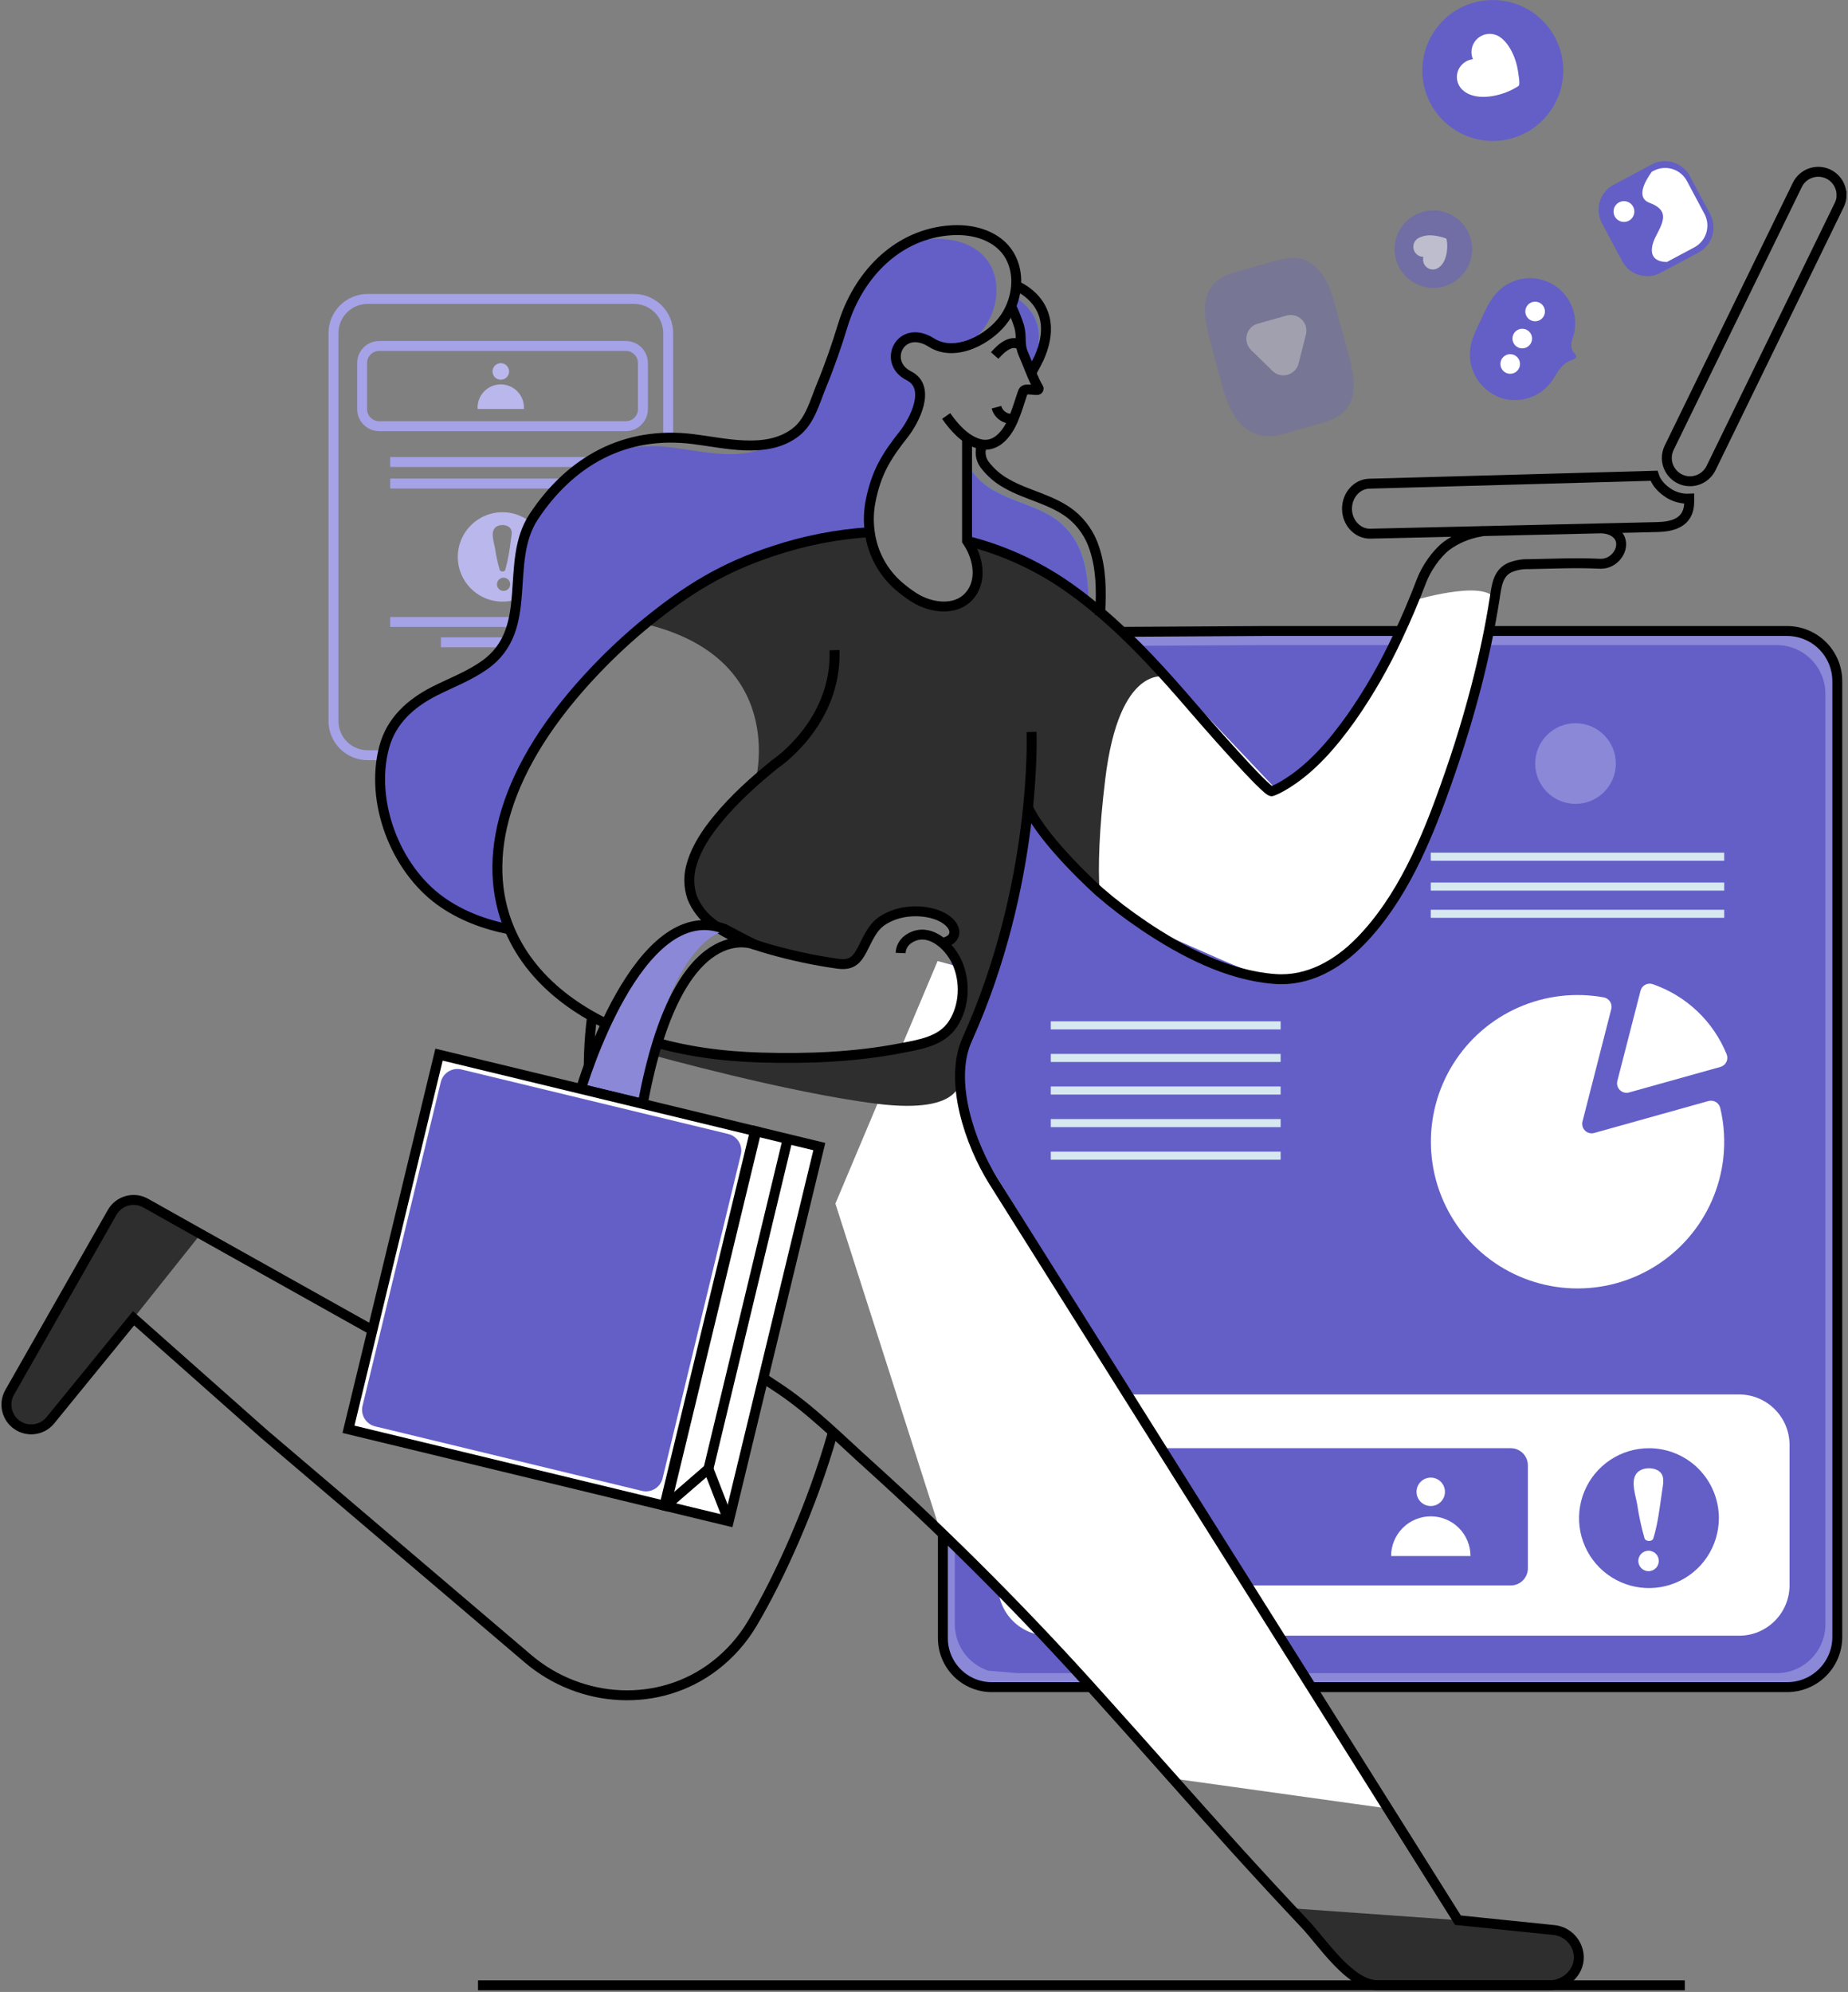 <svg width="838" height="903" viewBox="0 0 838 903" fill="none" xmlns="http://www.w3.org/2000/svg">
<rect x="0" y="0" width="838" height="903" fill="#808080" stroke="none"/>
<path d="M239.85 342.36H166.71C164.674 342.36 162.658 341.958 160.778 341.179C158.897 340.399 157.188 339.256 155.75 337.816C154.311 336.375 153.171 334.665 152.393 332.784C151.616 330.902 151.217 328.885 151.22 326.85V151C151.22 148.966 151.621 146.952 152.399 145.073C153.178 143.195 154.319 141.488 155.758 140.05C157.196 138.612 158.904 137.472 160.783 136.695C162.662 135.918 164.676 135.518 166.71 135.52H287.46C289.498 135.513 291.516 135.909 293.401 136.683C295.285 137.458 296.998 138.597 298.442 140.035C299.885 141.473 301.031 143.182 301.813 145.063C302.595 146.945 302.999 148.962 303 151V198.43" stroke="#A5A2E7" stroke-width="4.5" stroke-miterlimit="10"/>
<path d="M283.79 156.828H171.96C167.68 156.828 164.21 160.298 164.21 164.578V185.458C164.21 189.738 167.68 193.208 171.96 193.208H283.79C288.07 193.208 291.54 189.738 291.54 185.458V164.578C291.54 160.298 288.07 156.828 283.79 156.828Z" stroke="#A5A2E7" stroke-width="4.5" stroke-miterlimit="10"/>
<path d="M227.09 172.149C229.167 172.149 230.85 170.465 230.85 168.389C230.85 166.312 229.167 164.629 227.09 164.629C225.013 164.629 223.33 166.312 223.33 168.389C223.33 170.465 225.013 172.149 227.09 172.149Z" fill="#B9B7EB"/>
<path d="M216.58 185.418C216.492 183.985 216.697 182.549 217.185 181.198C217.673 179.847 218.432 178.61 219.416 177.564C220.399 176.518 221.587 175.684 222.905 175.114C224.223 174.544 225.644 174.25 227.08 174.25C228.516 174.25 229.937 174.544 231.255 175.114C232.573 175.684 233.761 176.518 234.745 177.564C235.728 178.61 236.487 179.847 236.975 181.198C237.463 182.549 237.669 183.985 237.58 185.418H216.58Z" fill="#B9B7EB"/>
<path d="M227.86 232.199C223.851 232.199 219.932 233.388 216.599 235.615C213.265 237.843 210.667 241.008 209.133 244.712C207.599 248.416 207.197 252.492 207.979 256.424C208.762 260.356 210.692 263.967 213.527 266.802C216.362 269.637 219.973 271.568 223.905 272.35C227.837 273.132 231.913 272.73 235.617 271.196C239.321 269.662 242.487 267.064 244.714 263.731C246.941 260.397 248.13 256.478 248.13 252.469C248.131 249.807 247.608 247.171 246.59 244.711C245.571 242.251 244.078 240.016 242.196 238.133C240.313 236.251 238.078 234.758 235.619 233.74C233.159 232.721 230.522 232.198 227.86 232.199ZM227.86 267.839C227.158 267.723 226.521 267.362 226.061 266.82C225.601 266.278 225.348 265.59 225.348 264.879C225.348 264.168 225.601 263.48 226.061 262.938C226.521 262.396 227.158 262.035 227.86 261.919C228.289 261.848 228.729 261.872 229.149 261.988C229.568 262.104 229.957 262.31 230.289 262.592C230.621 262.873 230.888 263.224 231.071 263.619C231.254 264.014 231.348 264.444 231.348 264.879C231.348 265.314 231.254 265.745 231.071 266.14C230.888 266.535 230.621 266.885 230.289 267.167C229.957 267.448 229.568 267.654 229.149 267.77C228.729 267.887 228.289 267.91 227.86 267.839ZM231.61 245.049C231.127 249.532 230.302 253.972 229.14 258.329C229.018 258.562 228.835 258.756 228.61 258.892C228.385 259.028 228.128 259.1 227.865 259.1C227.602 259.1 227.345 259.028 227.12 258.892C226.895 258.756 226.712 258.562 226.59 258.329C225.665 255.117 224.956 251.846 224.47 248.539C224.06 246.139 222.66 242.239 224 239.899C225.18 237.809 228.52 237.559 230.45 238.649C232.82 239.999 231.89 242.859 231.61 245.049Z" fill="#B9B7EB"/>
<path d="M176.94 209.449H275.95" stroke="#A5A2E7" stroke-width="4.5" stroke-miterlimit="10"/>
<path d="M176.94 219.199H275.95" stroke="#A5A2E7" stroke-width="4.5" stroke-miterlimit="10"/>
<path d="M176.94 281.949H275.95" stroke="#A5A2E7" stroke-width="4.5" stroke-miterlimit="10"/>
<path d="M199.94 291.172H252.95" stroke="#A5A2E7" stroke-width="4.5" stroke-miterlimit="10"/>
<path d="M788.61 304.781H636.84C624.204 304.781 613.96 315.025 613.96 327.661V586.871C613.96 599.508 624.204 609.751 636.84 609.751H788.61C801.246 609.751 811.49 599.508 811.49 586.871V327.661C811.49 315.025 801.246 304.781 788.61 304.781Z" fill="#3FBDF1"/>
<path d="M581.15 304.781H475.47C462.834 304.781 452.59 315.025 452.59 327.661V586.871C452.59 599.508 462.834 609.751 475.47 609.751H581.15C593.786 609.751 604.03 599.508 604.03 586.871V327.661C604.03 315.025 593.786 304.781 581.15 304.781Z" fill="#3FBDF1"/>
<path d="M461.34 764.831H810.4C816.431 764.828 822.215 762.432 826.48 758.168C830.746 753.904 833.145 748.122 833.15 742.091V308.801C833.151 305.813 832.564 302.854 831.421 300.093C830.278 297.332 828.602 294.824 826.49 292.711C824.377 290.598 821.868 288.923 819.108 287.78C816.347 286.637 813.388 286.049 810.4 286.051H573.18L511.18 286.421H511L479.65 287.641H479.55L471.3 287.961H470.57L469.96 292.871L468.76 302.001C468.773 302.018 468.78 302.039 468.78 302.061C468.78 302.082 468.773 302.103 468.76 302.121L459 316.581L457 319.511L451.49 354.771V354.941C451.37 354.891 451.25 354.821 451.1 354.741C450.98 354.671 450.866 354.591 450.76 354.501C448.906 353.105 447.513 351.186 446.76 348.991C444.93 344.351 444.49 338.201 444.47 333.321L443.27 360.111V360.211L441.6 396.001L441.19 405.611C441.97 404.221 443.09 402.221 444.39 399.831L440.24 426.351L439.38 445.461L437.24 493.751L437.16 495.551V496.241L436.6 508.001V508.271C436.6 508.271 435 542.781 435 542.831L434.85 546.031L433 560.001L427.6 599.091V742.091C427.601 746.165 428.699 750.164 430.779 753.667C432.859 757.17 435.844 760.049 439.42 762.001C446.19 765.671 453.68 765.181 461.12 764.931C463.12 764.871 465.12 764.781 467.12 764.671" fill="#8B88D8"/>
<path d="M448.09 757.372C447.95 757.372 447.8 757.242 447.63 757.192C445.729 756.511 443.932 755.568 442.29 754.392C439.409 752.345 437.062 749.636 435.445 746.493C433.829 743.351 432.99 739.866 433 736.332V545.492L427.6 548.082L427.26 548.252L426.53 546.442L422.92 537.442L421.92 534.952L412.79 512.162C412.79 512.162 430.13 442.002 441.6 396.002C445.8 379.112 449.22 365.472 450.66 359.742C451.1 358.032 451.36 357.032 451.41 356.862C451.414 356.822 451.414 356.782 451.41 356.742C451.44 356.401 451.388 356.059 451.26 355.742C451.118 355.373 450.947 355.015 450.75 354.672C450.727 354.601 450.693 354.533 450.65 354.472C449.461 352.449 448.124 350.517 446.65 348.692L444.75 325.162L445.06 324.922L446.5 323.772L456.34 315.972L458.63 309.912L463.12 298.132L465.12 292.882H469.88H471.1H479.71L511.53 292.782H514.26L574.63 292.422H805.62C808.529 292.422 811.409 292.995 814.096 294.109C816.783 295.223 819.224 296.856 821.279 298.914C823.334 300.972 824.964 303.415 826.074 306.104C827.184 308.792 827.754 311.673 827.75 314.582V736.332C827.754 739.241 827.184 742.121 826.074 744.81C824.964 747.498 823.334 749.941 821.279 752C819.224 754.058 816.783 755.69 814.096 756.804C811.409 757.918 808.529 758.492 805.62 758.492H461.76" fill="#635FC7"/>
<path d="M471.2 286.641L479.38 286.591H479.55L510.95 286.421H511.17L573.17 286.051H810.4C816.433 286.053 822.218 288.451 826.484 292.717C830.75 296.983 833.147 302.768 833.15 308.801V742.091C833.145 748.122 830.746 753.904 826.48 758.168C822.215 762.432 816.431 764.828 810.4 764.831H449.73C443.853 764.831 438.216 762.496 434.061 758.34C429.905 754.184 427.57 748.548 427.57 742.671V695.361" stroke="black" stroke-width="4.5" stroke-miterlimit="10"/>
<path d="M788.61 632.148H475.47C462.834 632.148 452.59 642.392 452.59 655.028V718.638C452.59 731.275 462.834 741.518 475.47 741.518H788.61C801.246 741.518 811.49 731.275 811.49 718.638V655.028C811.49 642.392 801.246 632.148 788.61 632.148Z" fill="white"/>
<path d="M685.08 656.512H482.8C478.52 656.512 475.05 659.982 475.05 664.262V710.982C475.05 715.262 478.52 718.732 482.8 718.732H685.08C689.36 718.732 692.83 715.262 692.83 710.982V664.262C692.83 659.982 689.36 656.512 685.08 656.512Z" fill="#635FC7"/>
<path d="M648.79 682.72C652.347 682.72 655.23 679.837 655.23 676.28C655.23 672.723 652.347 669.84 648.79 669.84C645.233 669.84 642.35 672.723 642.35 676.28C642.35 679.837 645.233 682.72 648.79 682.72Z" fill="white"/>
<path d="M630.81 705.398C630.81 700.625 632.706 696.046 636.082 692.67C639.458 689.295 644.036 687.398 648.81 687.398C653.584 687.398 658.162 689.295 661.538 692.67C664.914 696.046 666.81 700.625 666.81 705.398H630.81Z" fill="white"/>
<path d="M747.77 656.52C741.499 656.514 735.366 658.368 730.149 661.848C724.932 665.328 720.864 670.277 718.461 676.07C716.057 681.862 715.426 688.238 716.646 694.389C717.867 700.541 720.885 706.192 725.318 710.628C729.751 715.064 735.4 718.085 741.551 719.309C747.701 720.534 754.077 719.906 759.871 717.506C765.665 715.107 770.617 711.042 774.1 705.827C777.584 700.612 779.442 694.481 779.44 688.21C779.441 684.049 778.623 679.929 777.032 676.085C775.442 672.241 773.109 668.748 770.168 665.805C767.227 662.863 763.736 660.528 759.893 658.935C756.05 657.342 751.93 656.521 747.77 656.52ZM747.77 712.25C747.143 712.279 746.517 712.18 745.929 711.961C745.342 711.741 744.805 711.404 744.351 710.971C743.897 710.538 743.536 710.017 743.289 709.44C743.042 708.863 742.915 708.242 742.915 707.615C742.915 706.987 743.042 706.366 743.289 705.789C743.536 705.212 743.897 704.692 744.351 704.258C744.805 703.825 745.342 703.488 745.929 703.269C746.517 703.049 747.143 702.95 747.77 702.98C748.962 703.035 750.087 703.547 750.911 704.411C751.735 705.274 752.195 706.421 752.195 707.615C752.195 708.808 751.735 709.955 750.911 710.818C750.087 711.682 748.962 712.194 747.77 712.25ZM753.6 676.6C752.6 683.48 751.79 690.7 749.74 697.36C749.28 698.97 746.25 698.97 745.74 697.36C744.287 692.341 743.177 687.229 742.42 682.06C741.78 678.31 739.59 672.21 741.69 668.57C743.54 665.3 748.76 664.91 751.76 666.57C755.5 668.69 754 673.18 753.6 676.6Z" fill="#635FC7"/>
<path d="M781.43 525.24C779.894 538.49 774.409 550.972 765.688 561.065C756.967 571.158 745.413 578.395 732.526 581.838C719.639 585.28 706.015 584.768 693.423 580.368C680.831 575.968 669.853 567.883 661.914 557.164C653.976 546.445 649.444 533.586 648.906 520.258C648.369 506.931 651.852 493.749 658.902 482.426C665.953 471.103 676.245 462.161 688.442 456.762C700.639 451.363 714.178 449.756 727.3 452.15C727.877 452.261 728.425 452.49 728.91 452.821C729.396 453.152 729.808 453.579 730.122 454.075C730.436 454.572 730.645 455.128 730.736 455.708C730.826 456.289 730.797 456.882 730.65 457.45L729.34 462.56L717.6 508.4C717.413 509.131 717.421 509.899 717.624 510.625C717.827 511.352 718.218 512.013 718.757 512.541C719.296 513.068 719.964 513.445 720.695 513.633C721.426 513.821 722.193 513.813 722.92 513.61L768.49 500.87L774.72 499.13C775.275 498.974 775.856 498.931 776.428 499.004C776.999 499.077 777.551 499.264 778.049 499.554C778.547 499.844 778.982 500.231 779.327 500.693C779.673 501.154 779.922 501.681 780.06 502.24C781.854 509.769 782.318 517.553 781.43 525.24Z" fill="white"/>
<path d="M783 478C783.216 478.558 783.311 479.156 783.281 479.755C783.251 480.353 783.096 480.938 782.825 481.473C782.555 482.007 782.175 482.479 781.711 482.857C781.247 483.236 780.708 483.512 780.13 483.67L775.84 484.87L738.73 495.24C738.003 495.442 737.236 495.45 736.505 495.262C735.774 495.074 735.106 494.698 734.567 494.17C734.028 493.642 733.637 492.981 733.434 492.255C733.231 491.528 733.223 490.761 733.41 490.03L743 452.71L743.92 449.13C744.065 448.561 744.325 448.027 744.685 447.563C745.044 447.099 745.496 446.715 746.011 446.433C746.527 446.152 747.094 445.979 747.679 445.927C748.264 445.875 748.853 445.944 749.41 446.13C756.96 448.735 763.864 452.928 769.658 458.425C775.452 463.923 780.001 470.597 783 478Z" fill="white"/>
<path d="M714.44 364.419C724.536 364.419 732.72 356.235 732.72 346.139C732.72 336.044 724.536 327.859 714.44 327.859C704.344 327.859 696.16 336.044 696.16 346.139C696.16 356.235 704.344 364.419 714.44 364.419Z" fill="#8B88D8"/>
<path d="M781.87 386.539H648.8V390.199H781.87V386.539Z" fill="#D7E8F0"/>
<path d="M781.87 400.078H648.8V403.738H781.87V400.078Z" fill="#D7E8F0"/>
<path d="M781.87 412.422H648.8V416.082H781.87V412.422Z" fill="#D7E8F0"/>
<path d="M580.73 463H476.49V466.66H580.73V463Z" fill="#D7E8F0"/>
<path d="M580.73 477.77H476.49V481.43H580.73V477.77Z" fill="#D7E8F0"/>
<path d="M580.73 492.531H476.49V496.191H580.73V492.531Z" fill="#D7E8F0"/>
<path d="M580.73 507.301H476.49V510.961H580.73V507.301Z" fill="#D7E8F0"/>
<path d="M580.73 522.07H476.49V525.73H580.73V522.07Z" fill="#D7E8F0"/>
<path d="M462.19 359.002C462.19 359.002 493.87 408.892 529.97 424.572C566.07 440.252 577.35 447.182 591.16 441.572C604.97 435.962 631.48 428.102 650.16 372.572C668.84 317.042 677.74 287.812 678.4 274.362C679.06 260.912 641.92 271.962 641.92 271.962C641.92 271.962 621.92 330.912 578.1 357.222L515.69 291.302L462.19 359.002Z" fill="white"/>
<path d="M425.17 435.672L450.67 442.592C450.67 442.592 421.06 483.422 447.39 526.172C473.72 568.922 527.94 655.172 527.94 655.172L631.72 820.172L534.66 806.642L462.19 727.262L425.19 690.372L378.82 545.622L425.17 435.672Z" fill="white"/>
<path d="M8.81 646.672C11.103 647.912 13.757 648.312 16.313 647.802C18.87 647.293 21.168 645.906 22.81 643.882L60.55 597.612L91 559.392L66.07 545.392C63.488 543.933 60.432 543.56 57.575 544.353C54.717 545.146 52.291 547.041 50.83 549.622L4.37 631.222C3.63 632.524 3.158 633.96 2.98 635.447C2.803 636.934 2.925 638.442 3.339 639.881C3.752 641.32 4.449 642.663 5.389 643.829C6.329 644.995 7.492 645.961 8.81 646.672Z" fill="#2E2E2E"/>
<path d="M583.27 864.922L614.68 895.822C617.391 898.495 621.043 899.996 624.85 900.002H703.4C705.837 900.012 708.223 899.312 710.269 897.989C712.315 896.665 713.931 894.774 714.92 892.547C715.909 890.321 716.229 887.854 715.84 885.449C715.451 883.044 714.371 880.803 712.73 879.002C710.665 876.692 707.812 875.237 704.73 874.922L661.16 870.452L583.27 864.922Z" fill="#2E2E2E"/>
<path d="M296.43 478.438C296.43 478.438 357.18 495.338 397.68 500.378C438.18 505.418 435.34 488.618 435.34 488.618L440.29 467.398C453.29 446.218 460.84 401.158 460.84 401.158L466.06 365.908L473.68 379.318L498.31 404.128L498.61 404.368C497.86 392.518 498.43 375.868 501.19 353.188C507.55 300.688 528.61 306.778 528.61 306.778L525.52 303.388C510.97 279.178 464.52 253.588 449.68 247.468C434.84 241.348 441.19 250.018 443.08 256.468C444.97 262.918 439.57 281.068 417.94 271.828C396.31 262.588 395.22 242.488 395.22 242.488H385.17C323.52 249.898 292.17 282.778 292.17 282.778C357.66 298.228 342.63 353.778 342.63 353.778L336.69 359.208C313.44 379.368 311.82 398.808 313.83 406.908C315.84 415.008 330.18 425.908 356.07 432.228C381.96 438.548 386.67 438.558 392.52 427.368C398.37 416.178 405.19 414.798 414.52 413.118C423.85 411.438 435.28 418.068 432.67 423.288C430.06 428.508 428.17 423.948 434.67 438.048C441.17 452.148 438.15 459.318 420.67 472.308C403.19 485.298 325.47 478.008 325.47 478.008C288.3 467.728 296.43 478.438 296.43 478.438Z" fill="#2E2E2E"/>
<path d="M438.52 242.821V244.951V245.491C455.896 249.833 472.26 257.516 486.7 268.111C489.04 269.821 491.32 271.561 493.57 273.391C493.63 266.041 493 258.661 490.63 251.701C488.71 245.728 485.093 240.444 480.22 236.491C475.93 233.071 470.86 230.881 465.76 228.901C460.66 226.921 455.65 225.181 450.97 222.511C447.026 220.354 443.581 217.389 440.86 213.811C439.906 212.517 439.311 210.994 439.135 209.396C438.96 207.798 439.21 206.182 439.86 204.711C439.4 204.679 438.947 204.589 438.51 204.441L438.52 242.821Z" fill="#3FBDF1"/>
<path d="M438.52 242.821V244.951V245.491C455.896 249.833 472.26 257.516 486.7 268.111C489.04 269.821 491.32 271.561 493.57 273.391C493.63 266.041 493 258.661 490.63 251.701C488.71 245.728 485.093 240.444 480.22 236.491C475.93 233.071 470.86 230.881 465.76 228.901C460.66 226.921 455.65 225.181 450.97 222.511C447.026 220.354 443.581 217.389 440.86 213.811C439.906 212.517 439.311 210.994 439.135 209.396C438.96 207.798 439.21 206.182 439.86 204.711C439.4 204.679 438.947 204.589 438.51 204.441L438.52 242.821Z" fill="#635FC7"/>
<path d="M198.45 408.842C204.979 413.514 212.237 417.072 219.93 419.372C223.239 420.392 226.601 421.233 230 421.892C216.57 390.242 226.62 348.602 269 304.202C276.256 296.587 283.982 289.433 292.13 282.782C305.3 272.072 317 264.092 330.8 257.672C336.978 254.821 343.323 252.347 349.8 250.262C361.285 246.439 373.14 243.834 385.17 242.492C387.9 242.162 390.6 241.922 393.33 241.772C392.664 237.083 392.796 232.316 393.72 227.672C396.24 214.922 400.63 207.592 408.61 197.542C413.61 191.212 421.42 176.092 411.01 170.872C404.44 167.602 403.84 160.872 406.93 156.872C409.54 153.392 414.82 151.802 421.33 155.872C425.83 158.752 431.17 158.932 436.33 157.522C440.338 155.187 443.812 152.04 446.53 148.282C454.09 137.452 454.36 121.042 442.53 113.092C436.08 108.742 427.86 107.692 420.15 108.532C416.698 108.911 413.295 109.655 410 110.752C409.986 110.745 409.97 110.742 409.955 110.742C409.939 110.742 409.924 110.745 409.91 110.752C395.91 118.282 385.96 132.202 381.16 147.892C378.34 157.162 375.16 166.342 371.44 175.342C368.38 182.722 366.25 191.692 359.44 196.732C356.594 198.837 353.363 200.366 349.93 201.232C337.06 209.392 319.21 204.682 305.14 202.942C293.891 201.404 282.438 202.555 271.72 206.302C259.72 212.372 249.4 222.062 241.03 234.662C227.2 255.512 241.84 285.572 218.71 302.012C211.71 306.962 203.71 309.962 196.06 313.802C185.14 319.352 176.32 327.242 173.06 339.392C166.62 363.902 178.08 394.052 198.45 408.842Z" fill="#635FC7"/>
<path d="M764 900H216.76" stroke="black" stroke-width="4.5" stroke-miterlimit="10"/>
<path d="M458.59 138.409C459.996 141.323 461.198 144.33 462.19 147.409C463.63 152.409 462.07 155.509 464.26 160.279C465.01 161.929 466.09 164.719 467.26 167.539C467.59 166.879 467.89 166.339 468.07 165.919C476.65 146.809 465.37 137.599 459.94 134.449C459.594 135.803 459.143 137.127 458.59 138.409Z" fill="#3FBDF1"/>
<path d="M458.59 138.409C459.996 141.323 461.198 144.33 462.19 147.409C463.63 152.409 462.07 155.509 464.26 160.279C465.01 161.929 466.09 164.719 467.26 167.539C467.59 166.879 467.89 166.339 468.07 165.919C476.65 146.809 465.37 137.599 459.94 134.449C459.594 135.803 459.143 137.127 458.59 138.409Z" fill="#635FC7"/>
<path d="M268.47 460.801C263.23 502.121 267.47 573.801 352.09 628.641C367.32 638.511 381.03 652.451 394.46 664.501C431.089 697.602 465.935 732.624 498.85 769.421C519 791.761 539.57 815.241 560 837.861C570.473 849.421 581.06 860.874 591.76 872.221C599.64 880.531 612.14 899.991 624.81 899.991H702.67C709.67 899.991 716.03 894.261 715.93 887.231C715.873 884.193 714.723 881.278 712.69 879.021C710.625 876.711 707.772 875.256 704.69 874.941L661.12 870.471L450.61 535.691C439.75 518.411 430.12 489.971 438.52 471.341C470.52 400.481 467.77 331.801 467.77 331.801" stroke="black" stroke-width="4.5" stroke-miterlimit="10"/>
<path d="M377.46 650.18C368.28 682.43 353.46 715.18 341.22 735.8C336.785 743.328 330.938 749.929 324 755.24C298.92 774.45 263.47 772.4 239.42 751.93L119.81 650.12L60.56 597.61L22.82 643.88C21.036 646.051 18.502 647.474 15.72 647.868C12.937 648.262 10.108 647.599 7.791 646.009C5.474 644.419 3.837 642.017 3.203 639.28C2.57 636.542 2.986 633.666 4.37 631.22L50.84 549.64C52.301 547.059 54.727 545.164 57.585 544.371C60.442 543.578 63.498 543.951 66.08 545.41L91.01 559.41L233.85 639.41C236.226 640.739 238.884 641.486 241.605 641.588C244.327 641.69 247.033 641.145 249.502 639.996C251.971 638.848 254.133 637.13 255.808 634.984C257.484 632.837 258.626 630.324 259.14 627.65L276.06 538.93" stroke="black" stroke-width="4.5" stroke-miterlimit="10"/>
<path d="M438.52 198.499V242.499V244.629V245.169C443.05 251.769 445.33 261.169 441.01 268.169C435.22 277.559 422.44 275.999 414.34 270.749C411.956 269.207 409.68 267.503 407.53 265.649C400.32 259.385 395.653 250.698 394.41 241.229C393.744 236.54 393.876 231.773 394.8 227.129C397.34 214.389 401.72 207.069 409.71 196.989C414.71 190.689 422.51 175.549 412.09 170.329C399.88 164.239 408.34 146.419 422.41 155.329C433.33 162.259 449.02 153.619 455.5 144.329C463.06 133.499 463.33 117.089 451.5 109.139C445.05 104.789 436.83 103.739 429.12 104.579C405.63 107.159 388.91 125.519 382.22 147.359C379.4 156.629 376.22 165.809 372.5 174.809C369.44 182.189 367.31 191.159 360.5 196.199C347.5 205.889 328.76 200.819 314.09 199.019C283.55 195.269 258.92 208.799 242.09 234.129C228.26 254.979 242.9 285.039 219.77 301.479C212.77 306.429 204.77 309.429 197.12 313.269C186.2 318.819 177.38 326.709 174.17 338.859C167.69 363.339 179.17 393.489 199.52 408.279C208.85 415.059 219.77 419.109 231.11 421.329" stroke="black" stroke-width="4.5" stroke-miterlimit="10"/>
<path d="M498.81 279.09C498.87 278.53 498.89 277.99 498.92 277.46C499.43 267.79 499.37 257.77 496.22 248.46C494.287 242.494 490.668 237.214 485.8 233.26C481.5 229.85 476.43 227.64 471.35 225.66C466.27 223.68 461.23 221.96 456.56 219.28C452.607 217.132 449.159 214.162 446.45 210.57C445.501 209.28 444.908 207.762 444.733 206.169C444.557 204.577 444.805 202.966 445.45 201.5" stroke="black" stroke-width="4.5" stroke-miterlimit="10"/>
<path d="M429.05 188.579C432.59 193.639 437.39 199.099 443.44 201.069C451.27 203.619 456.54 196.969 459.35 190.499C461.03 186.649 462.19 182.549 463.55 178.569C463.99 177.259 464.26 176.629 465.76 176.569C467.26 176.509 468.84 176.809 470.38 176.809C470.49 176.806 470.597 176.774 470.69 176.717C470.783 176.66 470.86 176.579 470.912 176.482C470.963 176.385 470.989 176.277 470.985 176.167C470.981 176.058 470.948 175.951 470.89 175.859C468.82 172.709 465.73 164.119 464.17 160.679C462 155.909 463.57 152.819 462.11 147.809C461.116 144.733 459.921 141.726 458.53 138.809" stroke="black" stroke-width="4.5" stroke-miterlimit="10"/>
<path d="M460.84 129.559C460.84 129.559 482.19 137.749 471.16 162.359C470.48 163.849 468.81 166.959 468.02 168.359" stroke="black" stroke-width="4.5" stroke-miterlimit="10"/>
<path d="M691.13 59.391C691.13 59.391 691.25 59.451 691.49 59.541L691.13 59.391Z" fill="#3FBDF1"/>
<path d="M459.66 189.789C457.951 190.024 456.215 189.627 454.777 188.674C453.339 187.72 452.299 186.275 451.85 184.609" stroke="black" stroke-width="4.5" stroke-miterlimit="10"/>
<path d="M463.27 156.831C458.85 153.231 454 157.831 451.04 161.171" stroke="black" stroke-width="4.5" stroke-miterlimit="10"/>
<path d="M394.44 241.238C379.616 242.177 364.975 245.023 350.88 249.708C327.88 257.248 312.04 266.978 293.25 282.228C285.103 288.892 277.378 296.056 270.12 303.678C227.7 348.078 217.67 389.738 231.12 421.378C242.05 447.158 267.25 463.148 293.07 471.298C309.96 476.618 327.56 478.908 345.22 479.418C366.27 480.018 387.5 479.218 408.22 475.218C416.95 473.538 427.01 472.158 432.22 464.048C437.43 455.938 437.87 444.998 434 436.308C430.37 428.218 420.57 419.518 411.71 425.868C410.728 426.577 409.92 427.5 409.346 428.567C408.773 429.635 408.449 430.818 408.4 432.028" stroke="black" stroke-width="4.5" stroke-miterlimit="10"/>
<path d="M378.43 294.738C379.53 327.898 351.43 346.388 351.43 346.388C342.11 353.938 333.05 362.048 325.43 371.338C320.56 377.268 316.04 383.908 313.8 391.338C312.125 396.405 312.154 401.879 313.88 406.928C315.789 411.597 318.944 415.651 323 418.648C330.58 424.578 339.8 427.648 348.94 430.308C359.011 433.19 369.269 435.375 379.64 436.848C385.64 437.708 388.17 435.848 390.91 430.658C393.39 425.958 395.42 420.518 400.01 417.448C406.37 413.178 414.91 412.188 422.27 413.948C433.62 416.648 436.52 425.648 427.27 427.468" stroke="black" stroke-width="4.5" stroke-miterlimit="10"/>
<path d="M371.5 519.709L199.05 478.039L158.01 647.879L325.68 689.559L331.06 687.089L371.5 519.709Z" fill="white"/>
<path d="M291.93 495.831C300.11 438.571 317.84 424.411 329.38 421.581L328.62 421.161C293.78 407.601 269.62 474.691 264.49 490.381L291.93 495.831Z" fill="#D7E8F0"/>
<path d="M291.45 500.369C299.63 443.109 317.84 424.369 329.38 421.579L328.62 421.159C293.78 407.599 268.62 477.919 263.47 493.599L291.45 500.369Z" fill="#8B88D8"/>
<path d="M328.62 421.159C289.22 405.839 263.47 493.599 263.47 493.599L291.47 500.369C307.74 412.369 342.65 428.369 342.65 428.369C341.42 427.999 328.62 421.159 328.62 421.159Z" stroke="black" stroke-width="4.5" stroke-miterlimit="10"/>
<path d="M197.129 486.134L158.016 647.934L294.067 680.823L333.18 519.023L197.129 486.134Z" fill="#3FBDF1"/>
<path d="M199.205 477.569L158.019 647.941L301.272 682.572L342.458 512.199L199.205 477.569Z" fill="white"/>
<path d="M199.88 490.527L164.408 637.26C163.403 641.42 165.96 645.608 170.12 646.614L291.106 675.861C295.266 676.867 299.454 674.309 300.46 670.149L335.931 523.416C336.937 519.255 334.379 515.067 330.219 514.062L209.234 484.815C205.074 483.809 200.886 486.366 199.88 490.527Z" fill="#635FC7"/>
<path d="M199.078 478.1L158.021 647.938L301.275 682.568L342.331 512.73L199.078 478.1Z" stroke="black" stroke-width="4.5" stroke-miterlimit="10"/>
<path d="M342.933 512.865L301.876 682.703L330.473 689.616L371.529 519.778L342.933 512.865Z" fill="white"/>
<path d="M342.933 512.865L301.876 682.703L330.473 689.616L371.529 519.778L342.933 512.865Z" stroke="black" stroke-width="4.5" stroke-miterlimit="10"/>
<path d="M330.46 689.561L321.25 665.871L301.86 682.651" stroke="black" stroke-width="4.5" stroke-miterlimit="10"/>
<path d="M357.21 516.262L321.25 665.872" stroke="black" stroke-width="4.5" stroke-miterlimit="10"/>
<path d="M672.67 240.75C672.13 240.84 671.67 240.93 671.08 241.05C665.67 241.994 660.542 244.148 656.08 247.35C651.19 251.13 646.75 257.7 644.59 263.35C641.323 271.93 637.733 280.37 633.82 288.67C627.912 301.465 620.884 313.712 612.82 325.27C604.45 337.03 594.4 348.95 581.74 356.27C580.151 357.23 578.477 358.044 576.74 358.7C574.61 359.6 544.64 325.12 541.34 321.28C528.11 305.89 514.43 290.65 498.92 277.48C494.99 274.12 490.92 270.88 486.74 267.85C472.29 257.246 455.916 249.553 438.53 245.2" stroke="black" stroke-width="4.5" stroke-miterlimit="10"/>
<path d="M726.59 239.488C726.649 239.503 726.711 239.503 726.77 239.488C740.63 241.108 735.2 256.048 725.45 255.568C714.68 255.028 703.94 255.568 693.2 255.748C690.239 255.651 687.292 256.193 684.56 257.338C679.16 259.918 678.65 265.678 677.84 270.898C676.76 277.738 675.53 284.578 674.08 291.358C671.26 304.798 667.78 318.058 663.79 331.198C661.21 339.718 658.36 348.198 655.36 356.588C646.6 381.308 635.56 407.528 616.99 426.588C606.73 437.148 593.29 444.948 578.14 443.808C556.81 442.218 536.29 431.508 518.2 419.328C518.124 419.276 518.053 419.216 517.99 419.148C511.238 414.603 504.766 409.654 498.61 404.328C498.61 404.328 473.68 382.128 466.06 365.868" stroke="black" stroke-width="4.5" stroke-miterlimit="10"/>
<path d="M766 226.052V227.452C766 237.112 758.22 238.772 751.5 238.932L621.43 241.932C615.73 242.082 610.94 237.092 610.82 230.862V230.602C610.82 224.492 615.3 219.412 620.93 219.272C620.93 219.272 693.69 217.222 750.04 215.672C751.11 219.082 753.73 221.722 756.98 223.782C759.696 225.415 762.835 226.205 766 226.052Z" stroke="black" stroke-width="4.5" stroke-miterlimit="10"/>
<path d="M835.1 88.419C835.099 90.011 834.722 91.58 834 92.999L775.87 212.249C775.187 213.627 774.214 214.841 773.018 215.807C771.822 216.774 770.431 217.47 768.94 217.849C766.538 218.457 763.998 218.194 761.77 217.109C759.989 216.233 758.49 214.876 757.442 213.192C756.393 211.507 755.839 209.563 755.84 207.579C755.849 205.992 756.211 204.428 756.9 202.999L815.06 83.739C816.117 81.609 817.862 79.899 820.013 78.885C822.164 77.872 824.594 77.615 826.909 78.155C829.224 78.696 831.289 80.003 832.768 81.864C834.248 83.725 835.055 86.031 835.06 88.409L835.1 88.419Z" stroke="black" stroke-width="4.5" stroke-miterlimit="10"/>
<path d="M676.92 63.892C694.56 63.892 708.86 49.592 708.86 31.952C708.86 14.312 694.56 0.012 676.92 0.012C659.28 0.012 644.98 14.312 644.98 31.952C644.98 49.592 659.28 63.892 676.92 63.892Z" fill="#635FC7"/>
<path d="M666.77 42.941C665.711 42.544 664.72 41.988 663.83 41.291C662.263 40.109 661.185 38.392 660.801 36.467C660.418 34.542 660.755 32.543 661.75 30.851C662.398 29.752 663.293 28.819 664.364 28.125C665.435 27.43 666.652 26.994 667.92 26.851C667.217 25.2 667.071 23.364 667.504 21.623C667.937 19.881 668.925 18.328 670.319 17.198C671.714 16.068 673.438 15.423 675.232 15.361C677.025 15.298 678.79 15.821 680.26 16.851C683.35 19.001 685.49 22.791 686.8 26.251C687.476 28.068 687.972 29.947 688.28 31.861C688.43 32.861 689.45 38.361 688.65 38.921C683.37 42.581 673.54 45.521 666.77 42.941Z" fill="white"/>
<g opacity="0.72">
<path opacity="0.72" d="M649.97 130.519C659.679 130.519 667.55 122.649 667.55 112.939C667.55 103.23 659.679 95.359 649.97 95.359C640.261 95.359 632.39 103.23 632.39 112.939C632.39 122.649 640.261 130.519 649.97 130.519Z" fill="#635FC7"/>
<path opacity="0.72" d="M653.45 120.399C653.026 120.859 652.534 121.25 651.99 121.559C651.058 122.103 649.96 122.289 648.902 122.081C647.843 121.873 646.897 121.286 646.24 120.429C645.81 119.868 645.516 119.215 645.383 118.52C645.249 117.826 645.279 117.11 645.47 116.429C644.486 116.435 643.526 116.122 642.735 115.537C641.944 114.951 641.364 114.125 641.082 113.182C640.8 112.238 640.832 111.229 641.173 110.306C641.513 109.382 642.144 108.594 642.97 108.059C644.846 107.021 646.982 106.549 649.12 106.699C650.189 106.729 651.251 106.87 652.29 107.119C652.82 107.239 655.84 107.879 655.96 108.399C656.73 111.869 656.18 117.499 653.45 120.399Z" fill="white"/>
</g>
<path d="M748.939 74.572L731.687 83.769C725.429 87.104 723.061 94.882 726.396 101.139L735.593 118.391C738.928 124.649 746.705 127.018 752.963 123.682L770.215 114.486C776.473 111.15 778.842 103.373 775.506 97.115L766.31 79.863C762.974 73.606 755.197 71.237 748.939 74.572Z" fill="#635FC7"/>
<path d="M755.85 118.78L768.34 112.12C770.944 110.722 772.89 108.351 773.751 105.524C774.613 102.696 774.322 99.643 772.94 97.03L764.94 82.03C763.544 79.424 761.173 77.477 758.345 76.615C755.517 75.753 752.462 76.046 749.85 77.43L749.01 77.88C745.89 82.21 741.74 89.62 748.01 91.95C757.01 95.32 754.38 100.37 751.01 106.84C748.15 112.27 747.42 118.62 755.85 118.78Z" fill="white"/>
<path d="M736.4 100.62C739.007 100.62 741.12 98.506 741.12 95.9C741.12 93.293 739.007 91.18 736.4 91.18C733.793 91.18 731.68 93.293 731.68 95.9C731.68 98.506 733.793 100.62 736.4 100.62Z" fill="white"/>
<path d="M678.26 179.399C680.009 180.249 681.871 180.842 683.79 181.159C687.313 181.699 690.915 181.316 694.245 180.047C697.576 178.778 700.52 176.667 702.79 173.919C704.54 171.739 705.85 169.009 707.69 166.809C708.948 165.204 710.632 163.985 712.55 163.289C713.208 163.149 713.822 162.85 714.34 162.419C715.6 161.119 713.46 160.019 713.03 158.969C712.385 157.275 712.385 155.403 713.03 153.709C714.672 149.256 714.718 144.371 713.161 139.887C711.603 135.403 708.539 131.598 704.491 129.121C700.442 126.643 695.659 125.647 690.958 126.301C686.257 126.956 681.928 129.221 678.71 132.709C675.53 136.139 673.62 140.519 671.64 144.709C669.88 148.439 668.01 152.149 667.04 156.159C664.79 165.659 669.87 175.309 678.26 179.399Z" fill="#635FC7"/>
<path d="M696.12 145.65C698.578 145.65 700.57 143.658 700.57 141.2C700.57 138.742 698.578 136.75 696.12 136.75C693.662 136.75 691.67 138.742 691.67 141.2C691.67 143.658 693.662 145.65 696.12 145.65Z" fill="white"/>
<path d="M690.29 157.931C692.748 157.931 694.74 155.939 694.74 153.481C694.74 151.024 692.748 149.031 690.29 149.031C687.832 149.031 685.84 151.024 685.84 153.481C685.84 155.939 687.832 157.931 690.29 157.931Z" fill="white"/>
<path d="M684.82 169.451C687.278 169.451 689.27 167.458 689.27 165.001C689.27 162.543 687.278 160.551 684.82 160.551C682.362 160.551 680.37 162.543 680.37 165.001C680.37 167.458 682.362 169.451 684.82 169.451Z" fill="white"/>
<g opacity="0.54">
<path opacity="0.54" d="M578 197.529C579.352 197.35 580.689 197.073 582 196.699L597.06 192.459C601.67 191.159 606.52 189.719 609.79 186.209C615.85 179.699 613.89 169.359 611.54 160.779C609.627 153.759 607.71 146.739 605.79 139.719C604.47 134.879 603.11 129.959 600.48 125.719C597.85 121.479 593.69 117.839 588.73 117.059C585.08 116.489 581.38 117.469 577.81 118.439L563.36 122.439C558.62 123.729 553.62 125.179 550.3 128.809C544.4 135.259 546.3 145.379 548.56 153.809L554.33 175.359C557.87 188.309 564.5 199.229 578 197.529Z" fill="#635FC7"/>
<path opacity="0.54" d="M577 168.14C577.892 169.011 578.998 169.631 580.206 169.939C581.414 170.247 582.681 170.231 583.882 169.894C585.082 169.556 586.172 168.909 587.042 168.016C587.912 167.124 588.533 166.018 588.84 164.81L590.52 158.23L592.19 151.64C592.497 150.432 592.48 149.164 592.141 147.965C591.803 146.765 591.155 145.676 590.262 144.807C589.369 143.937 588.263 143.318 587.055 143.011C585.847 142.705 584.579 142.721 583.38 143.06L576.85 144.9L570.31 146.74C569.112 147.081 568.026 147.732 567.159 148.626C566.292 149.52 565.676 150.627 565.372 151.835C565.068 153.042 565.087 154.309 565.427 155.507C565.768 156.705 566.417 157.792 567.31 158.66L572.18 163.4L577 168.14Z" fill="white"/>
</g>
</svg>
